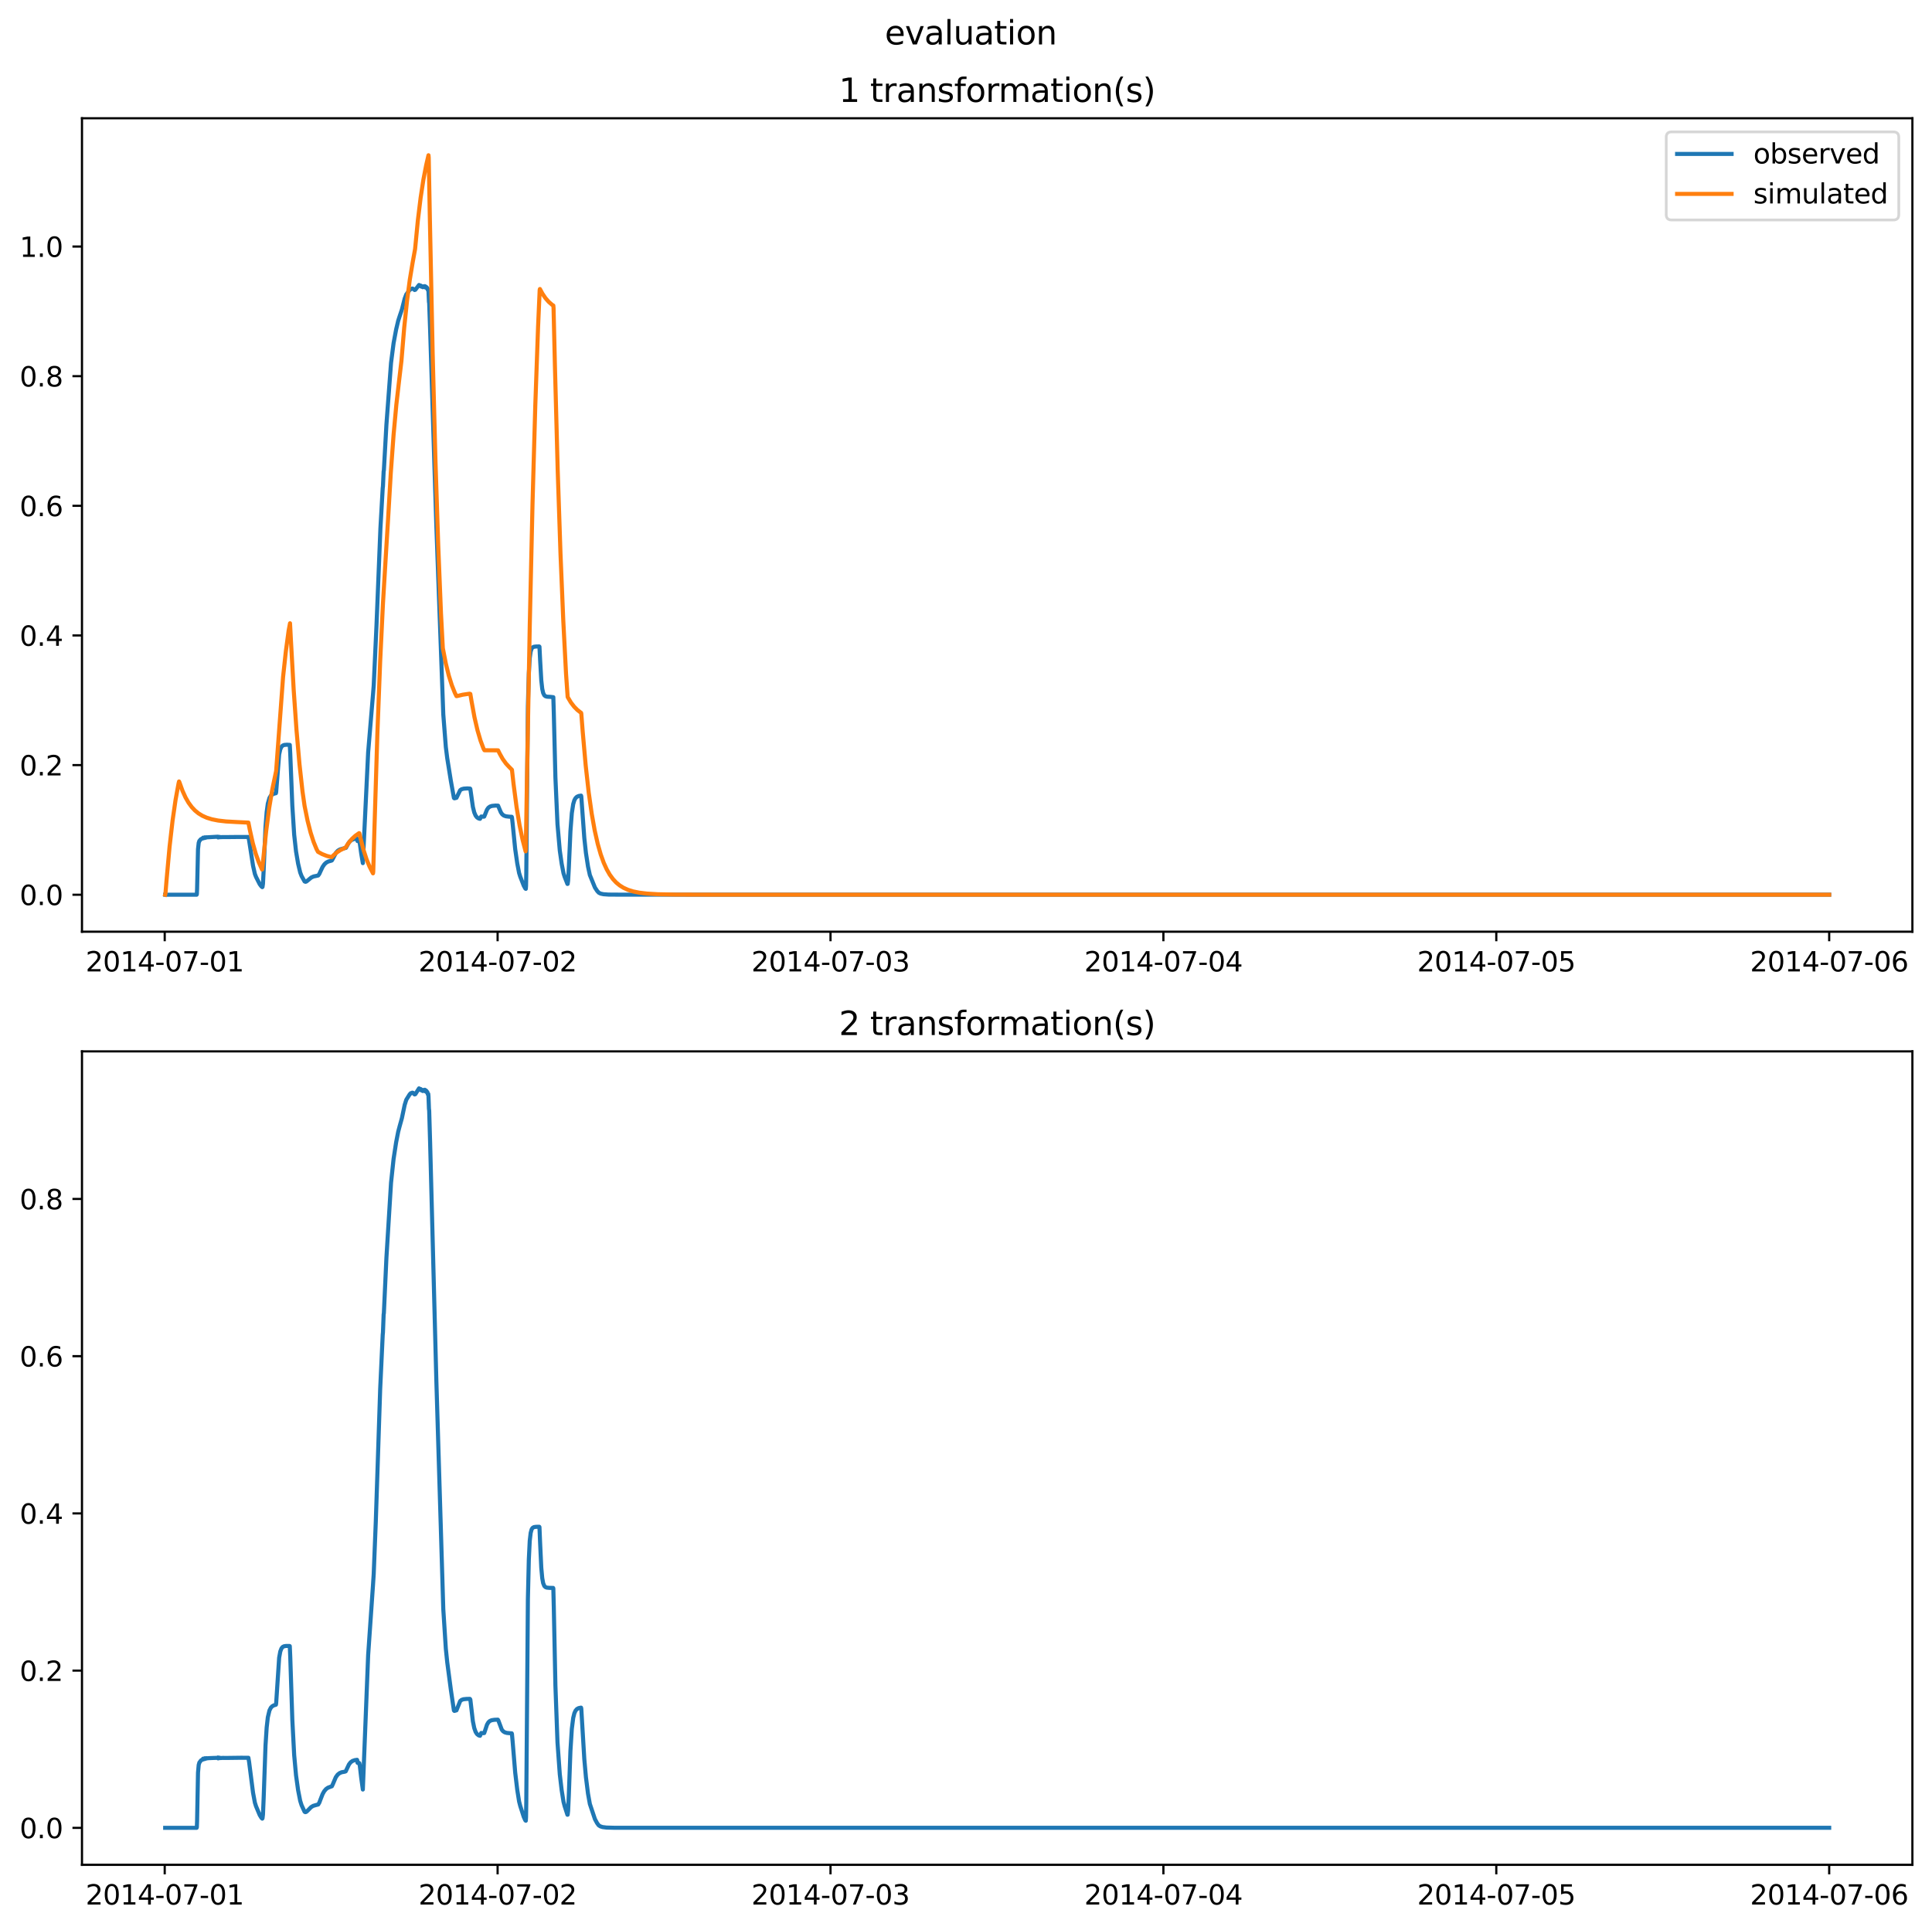 <?xml version="1.0" encoding="utf-8" standalone="no"?>
<!DOCTYPE svg PUBLIC "-//W3C//DTD SVG 1.1//EN"
  "http://www.w3.org/Graphics/SVG/1.1/DTD/svg11.dtd">
<svg xmlns:xlink="http://www.w3.org/1999/xlink" width="709.427pt" height="708.798pt" viewBox="0 0 709.427 708.798" xmlns="http://www.w3.org/2000/svg" version="1.1">
 <defs>
  <style type="text/css">*{stroke-linejoin: round; stroke-linecap: butt}</style>
 </defs>
 <g id="figure_1">
  <g id="patch_1">
   <path d="M 0 708.798 
L 709.427 708.798 
L 709.427 0 
L 0 0 
z
" style="fill: #ffffff"/>
  </g>
  <g id="axes_1">
   <g id="patch_2">
    <path d="M 30.103 342.2 
L 702.227 342.2 
L 702.227 43.44 
L 30.103 43.44 
z
" style="fill: #ffffff"/>
   </g>
   <g id="matplotlib.axis_1">
    <g id="xtick_1">
     <g id="line2d_1">
      <defs>
       <path id="mfe896f30a7" d="M 0 0 
L 0 3.5 
" style="stroke: #000000; stroke-width: 0.8"/>
      </defs>
      <g>
       <use xlink:href="#mfe896f30a7" x="60.484" y="342.2" style="stroke: #000000; stroke-width: 0.8"/>
      </g>
     </g>
     <g id="text_1">
      <!-- 2014-07-01 -->
      <g transform="translate(31.427 356.798) scale(0.1 -0.1)">
       <defs>
        <path id="DejaVuSans-32" d="M 1228 531 
L 3431 531 
L 3431 0 
L 469 0 
L 469 531 
Q 828 903 1448 1529 
Q 2069 2156 2228 2338 
Q 2531 2678 2651 2914 
Q 2772 3150 2772 3378 
Q 2772 3750 2511 3984 
Q 2250 4219 1831 4219 
Q 1534 4219 1204 4116 
Q 875 4013 500 3803 
L 500 4441 
Q 881 4594 1212 4672 
Q 1544 4750 1819 4750 
Q 2544 4750 2975 4387 
Q 3406 4025 3406 3419 
Q 3406 3131 3298 2873 
Q 3191 2616 2906 2266 
Q 2828 2175 2409 1742 
Q 1991 1309 1228 531 
z
" transform="scale(0.016)"/>
        <path id="DejaVuSans-30" d="M 2034 4250 
Q 1547 4250 1301 3770 
Q 1056 3291 1056 2328 
Q 1056 1369 1301 889 
Q 1547 409 2034 409 
Q 2525 409 2770 889 
Q 3016 1369 3016 2328 
Q 3016 3291 2770 3770 
Q 2525 4250 2034 4250 
z
M 2034 4750 
Q 2819 4750 3233 4129 
Q 3647 3509 3647 2328 
Q 3647 1150 3233 529 
Q 2819 -91 2034 -91 
Q 1250 -91 836 529 
Q 422 1150 422 2328 
Q 422 3509 836 4129 
Q 1250 4750 2034 4750 
z
" transform="scale(0.016)"/>
        <path id="DejaVuSans-31" d="M 794 531 
L 1825 531 
L 1825 4091 
L 703 3866 
L 703 4441 
L 1819 4666 
L 2450 4666 
L 2450 531 
L 3481 531 
L 3481 0 
L 794 0 
L 794 531 
z
" transform="scale(0.016)"/>
        <path id="DejaVuSans-34" d="M 2419 4116 
L 825 1625 
L 2419 1625 
L 2419 4116 
z
M 2253 4666 
L 3047 4666 
L 3047 1625 
L 3713 1625 
L 3713 1100 
L 3047 1100 
L 3047 0 
L 2419 0 
L 2419 1100 
L 313 1100 
L 313 1709 
L 2253 4666 
z
" transform="scale(0.016)"/>
        <path id="DejaVuSans-2d" d="M 313 2009 
L 1997 2009 
L 1997 1497 
L 313 1497 
L 313 2009 
z
" transform="scale(0.016)"/>
        <path id="DejaVuSans-37" d="M 525 4666 
L 3525 4666 
L 3525 4397 
L 1831 0 
L 1172 0 
L 2766 4134 
L 525 4134 
L 525 4666 
z
" transform="scale(0.016)"/>
       </defs>
       <use xlink:href="#DejaVuSans-32"/>
       <use xlink:href="#DejaVuSans-30" x="63.623"/>
       <use xlink:href="#DejaVuSans-31" x="127.246"/>
       <use xlink:href="#DejaVuSans-34" x="190.869"/>
       <use xlink:href="#DejaVuSans-2d" x="254.492"/>
       <use xlink:href="#DejaVuSans-30" x="290.576"/>
       <use xlink:href="#DejaVuSans-37" x="354.199"/>
       <use xlink:href="#DejaVuSans-2d" x="417.822"/>
       <use xlink:href="#DejaVuSans-30" x="453.906"/>
       <use xlink:href="#DejaVuSans-31" x="517.529"/>
      </g>
     </g>
    </g>
    <g id="xtick_2">
     <g id="line2d_2">
      <g>
       <use xlink:href="#mfe896f30a7" x="182.723" y="342.2" style="stroke: #000000; stroke-width: 0.8"/>
      </g>
     </g>
     <g id="text_2">
      <!-- 2014-07-02 -->
      <g transform="translate(153.665 356.798) scale(0.1 -0.1)">
       <use xlink:href="#DejaVuSans-32"/>
       <use xlink:href="#DejaVuSans-30" x="63.623"/>
       <use xlink:href="#DejaVuSans-31" x="127.246"/>
       <use xlink:href="#DejaVuSans-34" x="190.869"/>
       <use xlink:href="#DejaVuSans-2d" x="254.492"/>
       <use xlink:href="#DejaVuSans-30" x="290.576"/>
       <use xlink:href="#DejaVuSans-37" x="354.199"/>
       <use xlink:href="#DejaVuSans-2d" x="417.822"/>
       <use xlink:href="#DejaVuSans-30" x="453.906"/>
       <use xlink:href="#DejaVuSans-32" x="517.529"/>
      </g>
     </g>
    </g>
    <g id="xtick_3">
     <g id="line2d_3">
      <g>
       <use xlink:href="#mfe896f30a7" x="304.961" y="342.2" style="stroke: #000000; stroke-width: 0.8"/>
      </g>
     </g>
     <g id="text_3">
      <!-- 2014-07-03 -->
      <g transform="translate(275.903 356.798) scale(0.1 -0.1)">
       <defs>
        <path id="DejaVuSans-33" d="M 2597 2516 
Q 3050 2419 3304 2112 
Q 3559 1806 3559 1356 
Q 3559 666 3084 287 
Q 2609 -91 1734 -91 
Q 1441 -91 1130 -33 
Q 819 25 488 141 
L 488 750 
Q 750 597 1062 519 
Q 1375 441 1716 441 
Q 2309 441 2620 675 
Q 2931 909 2931 1356 
Q 2931 1769 2642 2001 
Q 2353 2234 1838 2234 
L 1294 2234 
L 1294 2753 
L 1863 2753 
Q 2328 2753 2575 2939 
Q 2822 3125 2822 3475 
Q 2822 3834 2567 4026 
Q 2313 4219 1838 4219 
Q 1578 4219 1281 4162 
Q 984 4106 628 3988 
L 628 4550 
Q 988 4650 1302 4700 
Q 1616 4750 1894 4750 
Q 2613 4750 3031 4423 
Q 3450 4097 3450 3541 
Q 3450 3153 3228 2886 
Q 3006 2619 2597 2516 
z
" transform="scale(0.016)"/>
       </defs>
       <use xlink:href="#DejaVuSans-32"/>
       <use xlink:href="#DejaVuSans-30" x="63.623"/>
       <use xlink:href="#DejaVuSans-31" x="127.246"/>
       <use xlink:href="#DejaVuSans-34" x="190.869"/>
       <use xlink:href="#DejaVuSans-2d" x="254.492"/>
       <use xlink:href="#DejaVuSans-30" x="290.576"/>
       <use xlink:href="#DejaVuSans-37" x="354.199"/>
       <use xlink:href="#DejaVuSans-2d" x="417.822"/>
       <use xlink:href="#DejaVuSans-30" x="453.906"/>
       <use xlink:href="#DejaVuSans-33" x="517.529"/>
      </g>
     </g>
    </g>
    <g id="xtick_4">
     <g id="line2d_4">
      <g>
       <use xlink:href="#mfe896f30a7" x="427.199" y="342.2" style="stroke: #000000; stroke-width: 0.8"/>
      </g>
     </g>
     <g id="text_4">
      <!-- 2014-07-04 -->
      <g transform="translate(398.141 356.798) scale(0.1 -0.1)">
       <use xlink:href="#DejaVuSans-32"/>
       <use xlink:href="#DejaVuSans-30" x="63.623"/>
       <use xlink:href="#DejaVuSans-31" x="127.246"/>
       <use xlink:href="#DejaVuSans-34" x="190.869"/>
       <use xlink:href="#DejaVuSans-2d" x="254.492"/>
       <use xlink:href="#DejaVuSans-30" x="290.576"/>
       <use xlink:href="#DejaVuSans-37" x="354.199"/>
       <use xlink:href="#DejaVuSans-2d" x="417.822"/>
       <use xlink:href="#DejaVuSans-30" x="453.906"/>
       <use xlink:href="#DejaVuSans-34" x="517.529"/>
      </g>
     </g>
    </g>
    <g id="xtick_5">
     <g id="line2d_5">
      <g>
       <use xlink:href="#mfe896f30a7" x="549.437" y="342.2" style="stroke: #000000; stroke-width: 0.8"/>
      </g>
     </g>
     <g id="text_5">
      <!-- 2014-07-05 -->
      <g transform="translate(520.38 356.798) scale(0.1 -0.1)">
       <defs>
        <path id="DejaVuSans-35" d="M 691 4666 
L 3169 4666 
L 3169 4134 
L 1269 4134 
L 1269 2991 
Q 1406 3038 1543 3061 
Q 1681 3084 1819 3084 
Q 2600 3084 3056 2656 
Q 3513 2228 3513 1497 
Q 3513 744 3044 326 
Q 2575 -91 1722 -91 
Q 1428 -91 1123 -41 
Q 819 9 494 109 
L 494 744 
Q 775 591 1075 516 
Q 1375 441 1709 441 
Q 2250 441 2565 725 
Q 2881 1009 2881 1497 
Q 2881 1984 2565 2268 
Q 2250 2553 1709 2553 
Q 1456 2553 1204 2497 
Q 953 2441 691 2322 
L 691 4666 
z
" transform="scale(0.016)"/>
       </defs>
       <use xlink:href="#DejaVuSans-32"/>
       <use xlink:href="#DejaVuSans-30" x="63.623"/>
       <use xlink:href="#DejaVuSans-31" x="127.246"/>
       <use xlink:href="#DejaVuSans-34" x="190.869"/>
       <use xlink:href="#DejaVuSans-2d" x="254.492"/>
       <use xlink:href="#DejaVuSans-30" x="290.576"/>
       <use xlink:href="#DejaVuSans-37" x="354.199"/>
       <use xlink:href="#DejaVuSans-2d" x="417.822"/>
       <use xlink:href="#DejaVuSans-30" x="453.906"/>
       <use xlink:href="#DejaVuSans-35" x="517.529"/>
      </g>
     </g>
    </g>
    <g id="xtick_6">
     <g id="line2d_6">
      <g>
       <use xlink:href="#mfe896f30a7" x="671.676" y="342.2" style="stroke: #000000; stroke-width: 0.8"/>
      </g>
     </g>
     <g id="text_6">
      <!-- 2014-07-06 -->
      <g transform="translate(642.618 356.798) scale(0.1 -0.1)">
       <defs>
        <path id="DejaVuSans-36" d="M 2113 2584 
Q 1688 2584 1439 2293 
Q 1191 2003 1191 1497 
Q 1191 994 1439 701 
Q 1688 409 2113 409 
Q 2538 409 2786 701 
Q 3034 994 3034 1497 
Q 3034 2003 2786 2293 
Q 2538 2584 2113 2584 
z
M 3366 4563 
L 3366 3988 
Q 3128 4100 2886 4159 
Q 2644 4219 2406 4219 
Q 1781 4219 1451 3797 
Q 1122 3375 1075 2522 
Q 1259 2794 1537 2939 
Q 1816 3084 2150 3084 
Q 2853 3084 3261 2657 
Q 3669 2231 3669 1497 
Q 3669 778 3244 343 
Q 2819 -91 2113 -91 
Q 1303 -91 875 529 
Q 447 1150 447 2328 
Q 447 3434 972 4092 
Q 1497 4750 2381 4750 
Q 2619 4750 2861 4703 
Q 3103 4656 3366 4563 
z
" transform="scale(0.016)"/>
       </defs>
       <use xlink:href="#DejaVuSans-32"/>
       <use xlink:href="#DejaVuSans-30" x="63.623"/>
       <use xlink:href="#DejaVuSans-31" x="127.246"/>
       <use xlink:href="#DejaVuSans-34" x="190.869"/>
       <use xlink:href="#DejaVuSans-2d" x="254.492"/>
       <use xlink:href="#DejaVuSans-30" x="290.576"/>
       <use xlink:href="#DejaVuSans-37" x="354.199"/>
       <use xlink:href="#DejaVuSans-2d" x="417.822"/>
       <use xlink:href="#DejaVuSans-30" x="453.906"/>
       <use xlink:href="#DejaVuSans-36" x="517.529"/>
      </g>
     </g>
    </g>
   </g>
   <g id="matplotlib.axis_2">
    <g id="ytick_1">
     <g id="line2d_7">
      <defs>
       <path id="m64f6802b85" d="M 0 0 
L -3.5 0 
" style="stroke: #000000; stroke-width: 0.8"/>
      </defs>
      <g>
       <use xlink:href="#m64f6802b85" x="30.103" y="328.62" style="stroke: #000000; stroke-width: 0.8"/>
      </g>
     </g>
     <g id="text_7">
      <!-- 0.0 -->
      <g transform="translate(7.2 332.419) scale(0.1 -0.1)">
       <defs>
        <path id="DejaVuSans-2e" d="M 684 794 
L 1344 794 
L 1344 0 
L 684 0 
L 684 794 
z
" transform="scale(0.016)"/>
       </defs>
       <use xlink:href="#DejaVuSans-30"/>
       <use xlink:href="#DejaVuSans-2e" x="63.623"/>
       <use xlink:href="#DejaVuSans-30" x="95.41"/>
      </g>
     </g>
    </g>
    <g id="ytick_2">
     <g id="line2d_8">
      <g>
       <use xlink:href="#m64f6802b85" x="30.103" y="281.006" style="stroke: #000000; stroke-width: 0.8"/>
      </g>
     </g>
     <g id="text_8">
      <!-- 0.2 -->
      <g transform="translate(7.2 284.805) scale(0.1 -0.1)">
       <use xlink:href="#DejaVuSans-30"/>
       <use xlink:href="#DejaVuSans-2e" x="63.623"/>
       <use xlink:href="#DejaVuSans-32" x="95.41"/>
      </g>
     </g>
    </g>
    <g id="ytick_3">
     <g id="line2d_9">
      <g>
       <use xlink:href="#m64f6802b85" x="30.103" y="233.391" style="stroke: #000000; stroke-width: 0.8"/>
      </g>
     </g>
     <g id="text_9">
      <!-- 0.4 -->
      <g transform="translate(7.2 237.191) scale(0.1 -0.1)">
       <use xlink:href="#DejaVuSans-30"/>
       <use xlink:href="#DejaVuSans-2e" x="63.623"/>
       <use xlink:href="#DejaVuSans-34" x="95.41"/>
      </g>
     </g>
    </g>
    <g id="ytick_4">
     <g id="line2d_10">
      <g>
       <use xlink:href="#m64f6802b85" x="30.103" y="185.777" style="stroke: #000000; stroke-width: 0.8"/>
      </g>
     </g>
     <g id="text_10">
      <!-- 0.6 -->
      <g transform="translate(7.2 189.576) scale(0.1 -0.1)">
       <use xlink:href="#DejaVuSans-30"/>
       <use xlink:href="#DejaVuSans-2e" x="63.623"/>
       <use xlink:href="#DejaVuSans-36" x="95.41"/>
      </g>
     </g>
    </g>
    <g id="ytick_5">
     <g id="line2d_11">
      <g>
       <use xlink:href="#m64f6802b85" x="30.103" y="138.163" style="stroke: #000000; stroke-width: 0.8"/>
      </g>
     </g>
     <g id="text_11">
      <!-- 0.8 -->
      <g transform="translate(7.2 141.962) scale(0.1 -0.1)">
       <defs>
        <path id="DejaVuSans-38" d="M 2034 2216 
Q 1584 2216 1326 1975 
Q 1069 1734 1069 1313 
Q 1069 891 1326 650 
Q 1584 409 2034 409 
Q 2484 409 2743 651 
Q 3003 894 3003 1313 
Q 3003 1734 2745 1975 
Q 2488 2216 2034 2216 
z
M 1403 2484 
Q 997 2584 770 2862 
Q 544 3141 544 3541 
Q 544 4100 942 4425 
Q 1341 4750 2034 4750 
Q 2731 4750 3128 4425 
Q 3525 4100 3525 3541 
Q 3525 3141 3298 2862 
Q 3072 2584 2669 2484 
Q 3125 2378 3379 2068 
Q 3634 1759 3634 1313 
Q 3634 634 3220 271 
Q 2806 -91 2034 -91 
Q 1263 -91 848 271 
Q 434 634 434 1313 
Q 434 1759 690 2068 
Q 947 2378 1403 2484 
z
M 1172 3481 
Q 1172 3119 1398 2916 
Q 1625 2713 2034 2713 
Q 2441 2713 2670 2916 
Q 2900 3119 2900 3481 
Q 2900 3844 2670 4047 
Q 2441 4250 2034 4250 
Q 1625 4250 1398 4047 
Q 1172 3844 1172 3481 
z
" transform="scale(0.016)"/>
       </defs>
       <use xlink:href="#DejaVuSans-30"/>
       <use xlink:href="#DejaVuSans-2e" x="63.623"/>
       <use xlink:href="#DejaVuSans-38" x="95.41"/>
      </g>
     </g>
    </g>
    <g id="ytick_6">
     <g id="line2d_12">
      <g>
       <use xlink:href="#m64f6802b85" x="30.103" y="90.549" style="stroke: #000000; stroke-width: 0.8"/>
      </g>
     </g>
     <g id="text_12">
      <!-- 1.0 -->
      <g transform="translate(7.2 94.348) scale(0.1 -0.1)">
       <use xlink:href="#DejaVuSans-31"/>
       <use xlink:href="#DejaVuSans-2e" x="63.623"/>
       <use xlink:href="#DejaVuSans-30" x="95.41"/>
      </g>
     </g>
    </g>
   </g>
   <g id="line2d_13">
    <path d="M 60.654 328.62 
L 72.199 328.62 
L 72.284 328.446 
L 72.369 326.529 
L 72.708 311.91 
L 72.963 309.57 
L 73.218 308.822 
L 73.302 308.779 
L 73.642 308.321 
L 73.812 308.2 
L 74.491 307.846 
L 74.576 307.668 
L 74.661 307.9 
L 74.83 307.728 
L 75 307.679 
L 75.085 307.778 
L 75.17 307.545 
L 75.255 307.762 
L 75.34 307.558 
L 75.51 307.621 
L 75.594 307.542 
L 75.679 307.643 
L 75.764 307.515 
L 75.934 307.541 
L 80.009 307.308 
L 80.093 307.584 
L 80.178 307.343 
L 80.263 307.504 
L 80.348 307.451 
L 80.433 307.403 
L 80.518 307.514 
L 80.603 307.376 
L 80.688 307.498 
L 80.857 307.446 
L 81.112 307.481 
L 81.282 307.462 
L 81.876 307.446 
L 83.574 307.446 
L 87.479 307.406 
L 91.214 307.402 
L 91.468 308.658 
L 92.912 317.966 
L 93.591 320.982 
L 94.015 322.081 
L 95.373 324.753 
L 95.967 325.549 
L 96.307 325.833 
L 96.392 325.744 
L 96.562 324.583 
L 96.816 319.623 
L 97.495 303.679 
L 97.92 298.245 
L 98.344 295.147 
L 98.939 293.081 
L 99.448 292.239 
L 99.957 291.802 
L 100.636 291.5 
L 101.315 291.335 
L 101.4 290.941 
L 102.504 277.097 
L 102.928 275.193 
L 103.353 274.285 
L 103.777 273.851 
L 104.371 273.612 
L 105.39 273.528 
L 106.409 273.59 
L 106.578 276.782 
L 107.342 295.913 
L 108.022 306.587 
L 108.701 312.71 
L 109.465 317.209 
L 110.229 320.436 
L 110.738 321.762 
L 111.841 323.74 
L 112.181 323.871 
L 112.521 323.757 
L 113.03 323.35 
L 114.303 322.3 
L 115.152 321.913 
L 116.171 321.705 
L 116.85 321.547 
L 117.274 320.944 
L 117.699 319.998 
L 118.463 318.389 
L 119.142 317.417 
L 119.821 316.801 
L 120.585 316.401 
L 121.604 316.134 
L 121.858 316.03 
L 122.198 315.447 
L 123.386 313.18 
L 124.065 312.446 
L 124.829 311.986 
L 125.678 311.735 
L 127.036 311.386 
L 127.885 309.8 
L 128.479 309.01 
L 129.159 308.492 
L 129.923 308.198 
L 131.026 308.023 
L 131.111 308.019 
L 131.196 308.233 
L 131.281 308.917 
L 131.366 308.885 
L 131.705 309.015 
L 131.875 308.959 
L 131.96 309.044 
L 132.13 309.845 
L 132.639 313.473 
L 133.233 317.012 
L 135.186 276.289 
L 136.968 255.019 
L 137.223 251.802 
L 138.242 229.846 
L 138.581 221.465 
L 139.685 194.149 
L 140.534 179.277 
L 140.618 178.601 
L 140.873 173.147 
L 140.958 172.739 
L 141.892 155.975 
L 143.589 133.251 
L 144.523 126.04 
L 145.457 121.026 
L 146.221 117.796 
L 146.73 116.205 
L 147.579 113.687 
L 148.598 109.68 
L 149.192 108.119 
L 150.465 106.439 
L 150.72 106.292 
L 150.89 106.19 
L 151.399 105.971 
L 151.569 106.075 
L 151.739 106.094 
L 152.248 106.515 
L 152.333 106.29 
L 152.503 106.437 
L 153.861 104.673 
L 153.946 104.903 
L 154.031 104.821 
L 154.2 104.822 
L 154.37 104.954 
L 154.455 104.873 
L 154.625 105.253 
L 154.71 105.029 
L 154.964 105.317 
L 155.134 105.214 
L 155.219 105.482 
L 155.389 105.159 
L 155.474 105.438 
L 155.559 105.382 
L 155.644 105.21 
L 155.728 105.264 
L 155.898 105.394 
L 155.983 105.094 
L 156.153 105.57 
L 156.323 105.258 
L 156.492 105.59 
L 156.577 105.442 
L 156.662 105.566 
L 156.747 105.911 
L 156.832 105.828 
L 156.917 105.791 
L 157.087 106.448 
L 157.171 106.264 
L 157.256 106.344 
L 157.341 107.109 
L 157.511 110.868 
L 157.596 111.4 
L 157.935 120.992 
L 160.227 193.172 
L 162.774 262.366 
L 163.708 274.369 
L 164.217 278.433 
L 165.575 286.927 
L 166.679 293.068 
L 166.849 293.21 
L 167.613 293.033 
L 168.971 290.229 
L 169.48 289.88 
L 170.244 289.664 
L 171.602 289.569 
L 172.621 289.64 
L 172.706 289.751 
L 173.64 296.345 
L 174.149 298.403 
L 174.658 299.585 
L 175.168 300.226 
L 175.762 300.616 
L 176.271 300.739 
L 176.696 299.89 
L 177.629 299.956 
L 177.799 299.913 
L 178.054 299.317 
L 178.818 297.391 
L 179.327 296.671 
L 179.921 296.236 
L 180.685 295.995 
L 181.959 295.875 
L 182.892 295.908 
L 183.232 296.738 
L 183.911 298.351 
L 184.42 299.08 
L 185.015 299.543 
L 185.779 299.814 
L 186.967 299.956 
L 187.901 299.993 
L 187.986 300.18 
L 188.24 302.509 
L 189.174 311.831 
L 189.938 317.136 
L 190.617 320.653 
L 191.042 322.011 
L 192.315 325.279 
L 192.909 326.363 
L 193.079 326.464 
L 193.164 325.312 
L 193.249 320.833 
L 193.843 259.28 
L 194.183 247.374 
L 194.522 241.686 
L 194.862 239.299 
L 195.201 238.26 
L 195.541 237.8 
L 196.05 237.547 
L 196.899 237.452 
L 198.002 237.439 
L 198.087 237.537 
L 198.342 242.613 
L 198.766 249.924 
L 199.106 252.979 
L 199.446 254.511 
L 199.87 255.374 
L 200.294 255.717 
L 200.889 255.886 
L 202.162 255.951 
L 203.181 256.073 
L 203.35 261.638 
L 203.945 285.519 
L 204.709 302.721 
L 205.557 312.417 
L 206.237 317.189 
L 206.916 320.711 
L 207.34 322.053 
L 208.359 324.654 
L 208.444 324.647 
L 208.613 323.447 
L 208.868 318.776 
L 209.462 305.298 
L 209.972 298.659 
L 210.481 295.327 
L 210.905 293.913 
L 211.33 293.142 
L 211.839 292.65 
L 212.518 292.35 
L 213.367 292.219 
L 213.452 292.568 
L 213.792 297.302 
L 214.556 307.774 
L 215.15 313.258 
L 215.914 318.26 
L 216.593 321.385 
L 218.46 325.981 
L 219.309 327.269 
L 219.903 327.895 
L 220.583 328.22 
L 221.601 328.435 
L 223.469 328.568 
L 227.628 328.596 
L 671.676 328.596 
L 671.676 328.596 
" clip-path="url(#pd911ad25e2)" style="fill: none; stroke: #1f77b4; stroke-width: 1.5; stroke-linecap: square"/>
   </g>
   <g id="line2d_14">
    <path d="M 60.654 328.62 
L 60.739 328.368 
L 61.164 323.169 
L 62.267 310.999 
L 63.371 301.359 
L 64.474 293.728 
L 65.578 287.693 
L 65.747 287.019 
L 65.917 287.393 
L 67.021 290.46 
L 68.124 292.888 
L 69.228 294.809 
L 70.416 296.432 
L 71.605 297.694 
L 72.878 298.735 
L 74.321 299.621 
L 75.934 300.339 
L 77.802 300.914 
L 80.093 301.37 
L 82.98 301.704 
L 87.054 301.933 
L 91.214 302.129 
L 91.723 304.721 
L 92.827 309.682 
L 93.93 313.611 
L 95.034 316.724 
L 96.137 319.185 
L 96.222 319.372 
L 96.307 319.287 
L 96.647 315.772 
L 97.75 305.14 
L 98.854 296.72 
L 99.957 290.057 
L 101.061 284.785 
L 101.4 283.157 
L 103.947 248.612 
L 104.966 239.198 
L 105.984 231.637 
L 106.494 228.917 
L 106.833 235.341 
L 107.852 253.499 
L 108.87 268.095 
L 109.974 280.706 
L 111.077 290.676 
L 111.841 296.003 
L 112.945 301.463 
L 114.049 305.784 
L 115.152 309.207 
L 116.256 311.917 
L 116.765 312.862 
L 118.293 313.698 
L 119.991 314.36 
L 121.773 314.818 
L 122.368 314.219 
L 123.641 313.114 
L 124.999 312.22 
L 126.527 311.478 
L 126.951 311.202 
L 128.055 309.529 
L 129.243 308.114 
L 130.517 306.945 
L 131.875 305.994 
L 131.96 306.044 
L 132.384 307.872 
L 133.488 312.178 
L 134.591 315.588 
L 135.695 318.29 
L 136.798 320.436 
L 136.968 320.764 
L 137.053 320.148 
L 137.478 304.905 
L 138.581 269.159 
L 139.6 242.857 
L 140.618 221.725 
L 141.637 204.768 
L 142.486 190.927 
L 143.505 173.576 
L 144.523 159.69 
L 145.542 148.586 
L 146.561 139.711 
L 147.409 132.519 
L 148.428 120.32 
L 149.447 110.583 
L 150.465 102.818 
L 151.484 96.628 
L 152.418 91.479 
L 153.436 80.978 
L 154.455 72.616 
L 155.474 65.961 
L 156.492 60.667 
L 157.341 57.02 
L 157.426 57.904 
L 157.851 80.579 
L 158.869 129.632 
L 159.888 168.789 
L 160.907 200.116 
L 161.925 225.222 
L 162.604 238.054 
L 163.708 243.712 
L 164.811 248.174 
L 165.915 251.694 
L 167.018 254.473 
L 167.613 255.679 
L 167.867 255.65 
L 169.905 255.158 
L 172.451 254.781 
L 172.706 254.873 
L 173.13 257.452 
L 174.234 263.474 
L 175.337 268.23 
L 176.441 271.987 
L 177.545 274.957 
L 177.884 275.556 
L 182.892 275.585 
L 183.487 276.8 
L 184.59 278.761 
L 185.779 280.416 
L 186.967 281.701 
L 187.986 282.728 
L 188.58 287.98 
L 189.683 296.43 
L 190.787 303.118 
L 191.891 308.412 
L 192.994 312.678 
L 193.079 311.691 
L 193.503 286.024 
L 194.522 229.96 
L 195.541 184.948 
L 196.559 148.899 
L 197.578 120.087 
L 198.172 106.477 
L 198.257 106.149 
L 199.191 107.871 
L 200.294 109.497 
L 201.483 110.855 
L 202.756 111.963 
L 203.181 112.214 
L 203.265 113.148 
L 203.775 134.724 
L 204.793 172.86 
L 205.812 203.376 
L 206.831 227.837 
L 207.849 247.471 
L 208.444 256.005 
L 209.632 258.004 
L 210.82 259.552 
L 212.009 260.753 
L 213.282 261.748 
L 213.367 261.784 
L 213.452 262.092 
L 213.961 268.646 
L 215.065 281.141 
L 216.168 291.021 
L 217.272 298.836 
L 218.375 305.022 
L 219.479 309.921 
L 220.583 313.8 
L 221.686 316.874 
L 222.79 319.309 
L 223.893 321.239 
L 225.082 322.872 
L 226.27 324.144 
L 227.543 325.195 
L 228.986 326.092 
L 230.599 326.819 
L 232.467 327.404 
L 234.674 327.856 
L 237.56 328.203 
L 241.55 328.44 
L 248.086 328.574 
L 264.385 328.619 
L 629.317 328.62 
L 671.676 328.62 
L 671.676 328.62 
" clip-path="url(#pd911ad25e2)" style="fill: none; stroke: #ff7f0e; stroke-width: 1.5; stroke-linecap: square"/>
   </g>
   <g id="patch_3">
    <path d="M 30.103 342.2 
L 30.103 43.44 
" style="fill: none; stroke: #000000; stroke-width: 0.8; stroke-linejoin: miter; stroke-linecap: square"/>
   </g>
   <g id="patch_4">
    <path d="M 702.227 342.2 
L 702.227 43.44 
" style="fill: none; stroke: #000000; stroke-width: 0.8; stroke-linejoin: miter; stroke-linecap: square"/>
   </g>
   <g id="patch_5">
    <path d="M 30.103 342.2 
L 702.227 342.2 
" style="fill: none; stroke: #000000; stroke-width: 0.8; stroke-linejoin: miter; stroke-linecap: square"/>
   </g>
   <g id="patch_6">
    <path d="M 30.103 43.44 
L 702.227 43.44 
" style="fill: none; stroke: #000000; stroke-width: 0.8; stroke-linejoin: miter; stroke-linecap: square"/>
   </g>
   <g id="text_13">
    <!-- 1 transformation(s) -->
    <g transform="translate(308.05 37.44) scale(0.12 -0.12)">
     <defs>
      <path id="DejaVuSans-20" transform="scale(0.016)"/>
      <path id="DejaVuSans-74" d="M 1172 4494 
L 1172 3500 
L 2356 3500 
L 2356 3053 
L 1172 3053 
L 1172 1153 
Q 1172 725 1289 603 
Q 1406 481 1766 481 
L 2356 481 
L 2356 0 
L 1766 0 
Q 1100 0 847 248 
Q 594 497 594 1153 
L 594 3053 
L 172 3053 
L 172 3500 
L 594 3500 
L 594 4494 
L 1172 4494 
z
" transform="scale(0.016)"/>
      <path id="DejaVuSans-72" d="M 2631 2963 
Q 2534 3019 2420 3045 
Q 2306 3072 2169 3072 
Q 1681 3072 1420 2755 
Q 1159 2438 1159 1844 
L 1159 0 
L 581 0 
L 581 3500 
L 1159 3500 
L 1159 2956 
Q 1341 3275 1631 3429 
Q 1922 3584 2338 3584 
Q 2397 3584 2469 3576 
Q 2541 3569 2628 3553 
L 2631 2963 
z
" transform="scale(0.016)"/>
      <path id="DejaVuSans-61" d="M 2194 1759 
Q 1497 1759 1228 1600 
Q 959 1441 959 1056 
Q 959 750 1161 570 
Q 1363 391 1709 391 
Q 2188 391 2477 730 
Q 2766 1069 2766 1631 
L 2766 1759 
L 2194 1759 
z
M 3341 1997 
L 3341 0 
L 2766 0 
L 2766 531 
Q 2569 213 2275 61 
Q 1981 -91 1556 -91 
Q 1019 -91 701 211 
Q 384 513 384 1019 
Q 384 1609 779 1909 
Q 1175 2209 1959 2209 
L 2766 2209 
L 2766 2266 
Q 2766 2663 2505 2880 
Q 2244 3097 1772 3097 
Q 1472 3097 1187 3025 
Q 903 2953 641 2809 
L 641 3341 
Q 956 3463 1253 3523 
Q 1550 3584 1831 3584 
Q 2591 3584 2966 3190 
Q 3341 2797 3341 1997 
z
" transform="scale(0.016)"/>
      <path id="DejaVuSans-6e" d="M 3513 2113 
L 3513 0 
L 2938 0 
L 2938 2094 
Q 2938 2591 2744 2837 
Q 2550 3084 2163 3084 
Q 1697 3084 1428 2787 
Q 1159 2491 1159 1978 
L 1159 0 
L 581 0 
L 581 3500 
L 1159 3500 
L 1159 2956 
Q 1366 3272 1645 3428 
Q 1925 3584 2291 3584 
Q 2894 3584 3203 3211 
Q 3513 2838 3513 2113 
z
" transform="scale(0.016)"/>
      <path id="DejaVuSans-73" d="M 2834 3397 
L 2834 2853 
Q 2591 2978 2328 3040 
Q 2066 3103 1784 3103 
Q 1356 3103 1142 2972 
Q 928 2841 928 2578 
Q 928 2378 1081 2264 
Q 1234 2150 1697 2047 
L 1894 2003 
Q 2506 1872 2764 1633 
Q 3022 1394 3022 966 
Q 3022 478 2636 193 
Q 2250 -91 1575 -91 
Q 1294 -91 989 -36 
Q 684 19 347 128 
L 347 722 
Q 666 556 975 473 
Q 1284 391 1588 391 
Q 1994 391 2212 530 
Q 2431 669 2431 922 
Q 2431 1156 2273 1281 
Q 2116 1406 1581 1522 
L 1381 1569 
Q 847 1681 609 1914 
Q 372 2147 372 2553 
Q 372 3047 722 3315 
Q 1072 3584 1716 3584 
Q 2034 3584 2315 3537 
Q 2597 3491 2834 3397 
z
" transform="scale(0.016)"/>
      <path id="DejaVuSans-66" d="M 2375 4863 
L 2375 4384 
L 1825 4384 
Q 1516 4384 1395 4259 
Q 1275 4134 1275 3809 
L 1275 3500 
L 2222 3500 
L 2222 3053 
L 1275 3053 
L 1275 0 
L 697 0 
L 697 3053 
L 147 3053 
L 147 3500 
L 697 3500 
L 697 3744 
Q 697 4328 969 4595 
Q 1241 4863 1831 4863 
L 2375 4863 
z
" transform="scale(0.016)"/>
      <path id="DejaVuSans-6f" d="M 1959 3097 
Q 1497 3097 1228 2736 
Q 959 2375 959 1747 
Q 959 1119 1226 758 
Q 1494 397 1959 397 
Q 2419 397 2687 759 
Q 2956 1122 2956 1747 
Q 2956 2369 2687 2733 
Q 2419 3097 1959 3097 
z
M 1959 3584 
Q 2709 3584 3137 3096 
Q 3566 2609 3566 1747 
Q 3566 888 3137 398 
Q 2709 -91 1959 -91 
Q 1206 -91 779 398 
Q 353 888 353 1747 
Q 353 2609 779 3096 
Q 1206 3584 1959 3584 
z
" transform="scale(0.016)"/>
      <path id="DejaVuSans-6d" d="M 3328 2828 
Q 3544 3216 3844 3400 
Q 4144 3584 4550 3584 
Q 5097 3584 5394 3201 
Q 5691 2819 5691 2113 
L 5691 0 
L 5113 0 
L 5113 2094 
Q 5113 2597 4934 2840 
Q 4756 3084 4391 3084 
Q 3944 3084 3684 2787 
Q 3425 2491 3425 1978 
L 3425 0 
L 2847 0 
L 2847 2094 
Q 2847 2600 2669 2842 
Q 2491 3084 2119 3084 
Q 1678 3084 1418 2786 
Q 1159 2488 1159 1978 
L 1159 0 
L 581 0 
L 581 3500 
L 1159 3500 
L 1159 2956 
Q 1356 3278 1631 3431 
Q 1906 3584 2284 3584 
Q 2666 3584 2933 3390 
Q 3200 3197 3328 2828 
z
" transform="scale(0.016)"/>
      <path id="DejaVuSans-69" d="M 603 3500 
L 1178 3500 
L 1178 0 
L 603 0 
L 603 3500 
z
M 603 4863 
L 1178 4863 
L 1178 4134 
L 603 4134 
L 603 4863 
z
" transform="scale(0.016)"/>
      <path id="DejaVuSans-28" d="M 1984 4856 
Q 1566 4138 1362 3434 
Q 1159 2731 1159 2009 
Q 1159 1288 1364 580 
Q 1569 -128 1984 -844 
L 1484 -844 
Q 1016 -109 783 600 
Q 550 1309 550 2009 
Q 550 2706 781 3412 
Q 1013 4119 1484 4856 
L 1984 4856 
z
" transform="scale(0.016)"/>
      <path id="DejaVuSans-29" d="M 513 4856 
L 1013 4856 
Q 1481 4119 1714 3412 
Q 1947 2706 1947 2009 
Q 1947 1309 1714 600 
Q 1481 -109 1013 -844 
L 513 -844 
Q 928 -128 1133 580 
Q 1338 1288 1338 2009 
Q 1338 2731 1133 3434 
Q 928 4138 513 4856 
z
" transform="scale(0.016)"/>
     </defs>
     <use xlink:href="#DejaVuSans-31"/>
     <use xlink:href="#DejaVuSans-20" x="63.623"/>
     <use xlink:href="#DejaVuSans-74" x="95.41"/>
     <use xlink:href="#DejaVuSans-72" x="134.619"/>
     <use xlink:href="#DejaVuSans-61" x="175.732"/>
     <use xlink:href="#DejaVuSans-6e" x="237.012"/>
     <use xlink:href="#DejaVuSans-73" x="300.391"/>
     <use xlink:href="#DejaVuSans-66" x="352.49"/>
     <use xlink:href="#DejaVuSans-6f" x="387.695"/>
     <use xlink:href="#DejaVuSans-72" x="448.877"/>
     <use xlink:href="#DejaVuSans-6d" x="488.24"/>
     <use xlink:href="#DejaVuSans-61" x="585.652"/>
     <use xlink:href="#DejaVuSans-74" x="646.932"/>
     <use xlink:href="#DejaVuSans-69" x="686.141"/>
     <use xlink:href="#DejaVuSans-6f" x="713.924"/>
     <use xlink:href="#DejaVuSans-6e" x="775.105"/>
     <use xlink:href="#DejaVuSans-28" x="838.484"/>
     <use xlink:href="#DejaVuSans-73" x="877.498"/>
     <use xlink:href="#DejaVuSans-29" x="929.598"/>
    </g>
   </g>
   <g id="legend_1">
    <g id="patch_7">
     <path d="M 613.833 80.796 
L 695.227 80.796 
Q 697.227 80.796 697.227 78.796 
L 697.227 50.44 
Q 697.227 48.44 695.227 48.44 
L 613.833 48.44 
Q 611.833 48.44 611.833 50.44 
L 611.833 78.796 
Q 611.833 80.796 613.833 80.796 
z
" style="fill: #ffffff; opacity: 0.8; stroke: #cccccc; stroke-linejoin: miter"/>
    </g>
    <g id="line2d_15">
     <path d="M 615.833 56.538 
L 625.833 56.538 
L 635.833 56.538 
" style="fill: none; stroke: #1f77b4; stroke-width: 1.5; stroke-linecap: square"/>
    </g>
    <g id="text_14">
     <!-- observed -->
     <g transform="translate(643.833 60.038) scale(0.1 -0.1)">
      <defs>
       <path id="DejaVuSans-62" d="M 3116 1747 
Q 3116 2381 2855 2742 
Q 2594 3103 2138 3103 
Q 1681 3103 1420 2742 
Q 1159 2381 1159 1747 
Q 1159 1113 1420 752 
Q 1681 391 2138 391 
Q 2594 391 2855 752 
Q 3116 1113 3116 1747 
z
M 1159 2969 
Q 1341 3281 1617 3432 
Q 1894 3584 2278 3584 
Q 2916 3584 3314 3078 
Q 3713 2572 3713 1747 
Q 3713 922 3314 415 
Q 2916 -91 2278 -91 
Q 1894 -91 1617 61 
Q 1341 213 1159 525 
L 1159 0 
L 581 0 
L 581 4863 
L 1159 4863 
L 1159 2969 
z
" transform="scale(0.016)"/>
       <path id="DejaVuSans-65" d="M 3597 1894 
L 3597 1613 
L 953 1613 
Q 991 1019 1311 708 
Q 1631 397 2203 397 
Q 2534 397 2845 478 
Q 3156 559 3463 722 
L 3463 178 
Q 3153 47 2828 -22 
Q 2503 -91 2169 -91 
Q 1331 -91 842 396 
Q 353 884 353 1716 
Q 353 2575 817 3079 
Q 1281 3584 2069 3584 
Q 2775 3584 3186 3129 
Q 3597 2675 3597 1894 
z
M 3022 2063 
Q 3016 2534 2758 2815 
Q 2500 3097 2075 3097 
Q 1594 3097 1305 2825 
Q 1016 2553 972 2059 
L 3022 2063 
z
" transform="scale(0.016)"/>
       <path id="DejaVuSans-76" d="M 191 3500 
L 800 3500 
L 1894 563 
L 2988 3500 
L 3597 3500 
L 2284 0 
L 1503 0 
L 191 3500 
z
" transform="scale(0.016)"/>
       <path id="DejaVuSans-64" d="M 2906 2969 
L 2906 4863 
L 3481 4863 
L 3481 0 
L 2906 0 
L 2906 525 
Q 2725 213 2448 61 
Q 2172 -91 1784 -91 
Q 1150 -91 751 415 
Q 353 922 353 1747 
Q 353 2572 751 3078 
Q 1150 3584 1784 3584 
Q 2172 3584 2448 3432 
Q 2725 3281 2906 2969 
z
M 947 1747 
Q 947 1113 1208 752 
Q 1469 391 1925 391 
Q 2381 391 2643 752 
Q 2906 1113 2906 1747 
Q 2906 2381 2643 2742 
Q 2381 3103 1925 3103 
Q 1469 3103 1208 2742 
Q 947 2381 947 1747 
z
" transform="scale(0.016)"/>
      </defs>
      <use xlink:href="#DejaVuSans-6f"/>
      <use xlink:href="#DejaVuSans-62" x="61.182"/>
      <use xlink:href="#DejaVuSans-73" x="124.658"/>
      <use xlink:href="#DejaVuSans-65" x="176.758"/>
      <use xlink:href="#DejaVuSans-72" x="238.281"/>
      <use xlink:href="#DejaVuSans-76" x="279.395"/>
      <use xlink:href="#DejaVuSans-65" x="338.574"/>
      <use xlink:href="#DejaVuSans-64" x="400.098"/>
     </g>
    </g>
    <g id="line2d_16">
     <path d="M 615.833 71.217 
L 625.833 71.217 
L 635.833 71.217 
" style="fill: none; stroke: #ff7f0e; stroke-width: 1.5; stroke-linecap: square"/>
    </g>
    <g id="text_15">
     <!-- simulated -->
     <g transform="translate(643.833 74.717) scale(0.1 -0.1)">
      <defs>
       <path id="DejaVuSans-75" d="M 544 1381 
L 544 3500 
L 1119 3500 
L 1119 1403 
Q 1119 906 1312 657 
Q 1506 409 1894 409 
Q 2359 409 2629 706 
Q 2900 1003 2900 1516 
L 2900 3500 
L 3475 3500 
L 3475 0 
L 2900 0 
L 2900 538 
Q 2691 219 2414 64 
Q 2138 -91 1772 -91 
Q 1169 -91 856 284 
Q 544 659 544 1381 
z
M 1991 3584 
L 1991 3584 
z
" transform="scale(0.016)"/>
       <path id="DejaVuSans-6c" d="M 603 4863 
L 1178 4863 
L 1178 0 
L 603 0 
L 603 4863 
z
" transform="scale(0.016)"/>
      </defs>
      <use xlink:href="#DejaVuSans-73"/>
      <use xlink:href="#DejaVuSans-69" x="52.1"/>
      <use xlink:href="#DejaVuSans-6d" x="79.883"/>
      <use xlink:href="#DejaVuSans-75" x="177.295"/>
      <use xlink:href="#DejaVuSans-6c" x="240.674"/>
      <use xlink:href="#DejaVuSans-61" x="268.457"/>
      <use xlink:href="#DejaVuSans-74" x="329.736"/>
      <use xlink:href="#DejaVuSans-65" x="368.945"/>
      <use xlink:href="#DejaVuSans-64" x="430.469"/>
     </g>
    </g>
   </g>
  </g>
  <g id="axes_2">
   <g id="patch_8">
    <path d="M 30.103 684.92 
L 702.227 684.92 
L 702.227 386.16 
L 30.103 386.16 
z
" style="fill: #ffffff"/>
   </g>
   <g id="matplotlib.axis_3">
    <g id="xtick_7">
     <g id="line2d_17">
      <g>
       <use xlink:href="#mfe896f30a7" x="60.484" y="684.92" style="stroke: #000000; stroke-width: 0.8"/>
      </g>
     </g>
     <g id="text_16">
      <!-- 2014-07-01 -->
      <g transform="translate(31.427 699.518) scale(0.1 -0.1)">
       <use xlink:href="#DejaVuSans-32"/>
       <use xlink:href="#DejaVuSans-30" x="63.623"/>
       <use xlink:href="#DejaVuSans-31" x="127.246"/>
       <use xlink:href="#DejaVuSans-34" x="190.869"/>
       <use xlink:href="#DejaVuSans-2d" x="254.492"/>
       <use xlink:href="#DejaVuSans-30" x="290.576"/>
       <use xlink:href="#DejaVuSans-37" x="354.199"/>
       <use xlink:href="#DejaVuSans-2d" x="417.822"/>
       <use xlink:href="#DejaVuSans-30" x="453.906"/>
       <use xlink:href="#DejaVuSans-31" x="517.529"/>
      </g>
     </g>
    </g>
    <g id="xtick_8">
     <g id="line2d_18">
      <g>
       <use xlink:href="#mfe896f30a7" x="182.723" y="684.92" style="stroke: #000000; stroke-width: 0.8"/>
      </g>
     </g>
     <g id="text_17">
      <!-- 2014-07-02 -->
      <g transform="translate(153.665 699.518) scale(0.1 -0.1)">
       <use xlink:href="#DejaVuSans-32"/>
       <use xlink:href="#DejaVuSans-30" x="63.623"/>
       <use xlink:href="#DejaVuSans-31" x="127.246"/>
       <use xlink:href="#DejaVuSans-34" x="190.869"/>
       <use xlink:href="#DejaVuSans-2d" x="254.492"/>
       <use xlink:href="#DejaVuSans-30" x="290.576"/>
       <use xlink:href="#DejaVuSans-37" x="354.199"/>
       <use xlink:href="#DejaVuSans-2d" x="417.822"/>
       <use xlink:href="#DejaVuSans-30" x="453.906"/>
       <use xlink:href="#DejaVuSans-32" x="517.529"/>
      </g>
     </g>
    </g>
    <g id="xtick_9">
     <g id="line2d_19">
      <g>
       <use xlink:href="#mfe896f30a7" x="304.961" y="684.92" style="stroke: #000000; stroke-width: 0.8"/>
      </g>
     </g>
     <g id="text_18">
      <!-- 2014-07-03 -->
      <g transform="translate(275.903 699.518) scale(0.1 -0.1)">
       <use xlink:href="#DejaVuSans-32"/>
       <use xlink:href="#DejaVuSans-30" x="63.623"/>
       <use xlink:href="#DejaVuSans-31" x="127.246"/>
       <use xlink:href="#DejaVuSans-34" x="190.869"/>
       <use xlink:href="#DejaVuSans-2d" x="254.492"/>
       <use xlink:href="#DejaVuSans-30" x="290.576"/>
       <use xlink:href="#DejaVuSans-37" x="354.199"/>
       <use xlink:href="#DejaVuSans-2d" x="417.822"/>
       <use xlink:href="#DejaVuSans-30" x="453.906"/>
       <use xlink:href="#DejaVuSans-33" x="517.529"/>
      </g>
     </g>
    </g>
    <g id="xtick_10">
     <g id="line2d_20">
      <g>
       <use xlink:href="#mfe896f30a7" x="427.199" y="684.92" style="stroke: #000000; stroke-width: 0.8"/>
      </g>
     </g>
     <g id="text_19">
      <!-- 2014-07-04 -->
      <g transform="translate(398.141 699.518) scale(0.1 -0.1)">
       <use xlink:href="#DejaVuSans-32"/>
       <use xlink:href="#DejaVuSans-30" x="63.623"/>
       <use xlink:href="#DejaVuSans-31" x="127.246"/>
       <use xlink:href="#DejaVuSans-34" x="190.869"/>
       <use xlink:href="#DejaVuSans-2d" x="254.492"/>
       <use xlink:href="#DejaVuSans-30" x="290.576"/>
       <use xlink:href="#DejaVuSans-37" x="354.199"/>
       <use xlink:href="#DejaVuSans-2d" x="417.822"/>
       <use xlink:href="#DejaVuSans-30" x="453.906"/>
       <use xlink:href="#DejaVuSans-34" x="517.529"/>
      </g>
     </g>
    </g>
    <g id="xtick_11">
     <g id="line2d_21">
      <g>
       <use xlink:href="#mfe896f30a7" x="549.437" y="684.92" style="stroke: #000000; stroke-width: 0.8"/>
      </g>
     </g>
     <g id="text_20">
      <!-- 2014-07-05 -->
      <g transform="translate(520.38 699.518) scale(0.1 -0.1)">
       <use xlink:href="#DejaVuSans-32"/>
       <use xlink:href="#DejaVuSans-30" x="63.623"/>
       <use xlink:href="#DejaVuSans-31" x="127.246"/>
       <use xlink:href="#DejaVuSans-34" x="190.869"/>
       <use xlink:href="#DejaVuSans-2d" x="254.492"/>
       <use xlink:href="#DejaVuSans-30" x="290.576"/>
       <use xlink:href="#DejaVuSans-37" x="354.199"/>
       <use xlink:href="#DejaVuSans-2d" x="417.822"/>
       <use xlink:href="#DejaVuSans-30" x="453.906"/>
       <use xlink:href="#DejaVuSans-35" x="517.529"/>
      </g>
     </g>
    </g>
    <g id="xtick_12">
     <g id="line2d_22">
      <g>
       <use xlink:href="#mfe896f30a7" x="671.676" y="684.92" style="stroke: #000000; stroke-width: 0.8"/>
      </g>
     </g>
     <g id="text_21">
      <!-- 2014-07-06 -->
      <g transform="translate(642.618 699.518) scale(0.1 -0.1)">
       <use xlink:href="#DejaVuSans-32"/>
       <use xlink:href="#DejaVuSans-30" x="63.623"/>
       <use xlink:href="#DejaVuSans-31" x="127.246"/>
       <use xlink:href="#DejaVuSans-34" x="190.869"/>
       <use xlink:href="#DejaVuSans-2d" x="254.492"/>
       <use xlink:href="#DejaVuSans-30" x="290.576"/>
       <use xlink:href="#DejaVuSans-37" x="354.199"/>
       <use xlink:href="#DejaVuSans-2d" x="417.822"/>
       <use xlink:href="#DejaVuSans-30" x="453.906"/>
       <use xlink:href="#DejaVuSans-36" x="517.529"/>
      </g>
     </g>
    </g>
   </g>
   <g id="matplotlib.axis_4">
    <g id="ytick_7">
     <g id="line2d_23">
      <g>
       <use xlink:href="#m64f6802b85" x="30.103" y="671.34" style="stroke: #000000; stroke-width: 0.8"/>
      </g>
     </g>
     <g id="text_22">
      <!-- 0.0 -->
      <g transform="translate(7.2 675.139) scale(0.1 -0.1)">
       <use xlink:href="#DejaVuSans-30"/>
       <use xlink:href="#DejaVuSans-2e" x="63.623"/>
       <use xlink:href="#DejaVuSans-30" x="95.41"/>
      </g>
     </g>
    </g>
    <g id="ytick_8">
     <g id="line2d_24">
      <g>
       <use xlink:href="#m64f6802b85" x="30.103" y="613.594" style="stroke: #000000; stroke-width: 0.8"/>
      </g>
     </g>
     <g id="text_23">
      <!-- 0.2 -->
      <g transform="translate(7.2 617.393) scale(0.1 -0.1)">
       <use xlink:href="#DejaVuSans-30"/>
       <use xlink:href="#DejaVuSans-2e" x="63.623"/>
       <use xlink:href="#DejaVuSans-32" x="95.41"/>
      </g>
     </g>
    </g>
    <g id="ytick_9">
     <g id="line2d_25">
      <g>
       <use xlink:href="#m64f6802b85" x="30.103" y="555.848" style="stroke: #000000; stroke-width: 0.8"/>
      </g>
     </g>
     <g id="text_24">
      <!-- 0.4 -->
      <g transform="translate(7.2 559.647) scale(0.1 -0.1)">
       <use xlink:href="#DejaVuSans-30"/>
       <use xlink:href="#DejaVuSans-2e" x="63.623"/>
       <use xlink:href="#DejaVuSans-34" x="95.41"/>
      </g>
     </g>
    </g>
    <g id="ytick_10">
     <g id="line2d_26">
      <g>
       <use xlink:href="#m64f6802b85" x="30.103" y="498.102" style="stroke: #000000; stroke-width: 0.8"/>
      </g>
     </g>
     <g id="text_25">
      <!-- 0.6 -->
      <g transform="translate(7.2 501.901) scale(0.1 -0.1)">
       <use xlink:href="#DejaVuSans-30"/>
       <use xlink:href="#DejaVuSans-2e" x="63.623"/>
       <use xlink:href="#DejaVuSans-36" x="95.41"/>
      </g>
     </g>
    </g>
    <g id="ytick_11">
     <g id="line2d_27">
      <g>
       <use xlink:href="#m64f6802b85" x="30.103" y="440.356" style="stroke: #000000; stroke-width: 0.8"/>
      </g>
     </g>
     <g id="text_26">
      <!-- 0.8 -->
      <g transform="translate(7.2 444.156) scale(0.1 -0.1)">
       <use xlink:href="#DejaVuSans-30"/>
       <use xlink:href="#DejaVuSans-2e" x="63.623"/>
       <use xlink:href="#DejaVuSans-38" x="95.41"/>
      </g>
     </g>
    </g>
   </g>
   <g id="line2d_28">
    <path d="M 60.654 671.34 
L 72.199 671.34 
L 72.284 671.128 
L 72.369 668.804 
L 72.708 651.074 
L 72.963 648.237 
L 73.218 647.329 
L 73.302 647.277 
L 73.557 646.887 
L 73.812 646.575 
L 74.491 646.145 
L 74.576 645.93 
L 74.661 646.211 
L 74.83 646.002 
L 75 645.943 
L 75.085 646.064 
L 75.17 645.781 
L 75.255 646.043 
L 75.34 645.797 
L 75.51 645.872 
L 75.594 645.777 
L 75.679 645.9 
L 75.764 645.745 
L 75.849 645.852 
L 76.019 645.772 
L 76.274 645.794 
L 76.443 645.751 
L 78.396 645.671 
L 79.924 645.628 
L 80.009 645.494 
L 80.093 645.828 
L 80.178 645.535 
L 80.263 645.731 
L 80.348 645.666 
L 80.433 645.608 
L 80.518 645.743 
L 80.603 645.575 
L 80.688 645.724 
L 80.857 645.66 
L 81.112 645.702 
L 81.282 645.68 
L 81.791 645.649 
L 82.725 645.664 
L 83.829 645.658 
L 88.412 645.598 
L 91.214 645.607 
L 91.468 647.13 
L 92.912 658.418 
L 93.591 662.077 
L 94.015 663.41 
L 95.373 666.65 
L 95.967 667.616 
L 96.307 667.96 
L 96.392 667.852 
L 96.562 666.444 
L 96.816 660.429 
L 97.495 641.092 
L 97.92 634.502 
L 98.344 630.744 
L 98.939 628.239 
L 99.448 627.218 
L 99.957 626.688 
L 100.551 626.355 
L 101.315 626.121 
L 101.4 625.644 
L 102.504 608.853 
L 102.928 606.545 
L 103.353 605.444 
L 103.777 604.917 
L 104.286 604.653 
L 105.05 604.535 
L 106.324 604.544 
L 106.409 604.6 
L 106.578 608.471 
L 107.342 631.674 
L 108.022 644.619 
L 108.701 652.044 
L 109.465 657.501 
L 110.229 661.415 
L 110.738 663.022 
L 111.841 665.421 
L 112.096 665.576 
L 112.436 665.496 
L 112.945 665.046 
L 114.218 663.741 
L 114.982 663.277 
L 115.916 662.994 
L 116.85 662.762 
L 117.274 662.031 
L 117.699 660.883 
L 118.463 658.932 
L 119.057 657.874 
L 119.736 657.081 
L 120.415 656.604 
L 121.264 656.278 
L 121.858 656.071 
L 122.198 655.364 
L 123.301 652.76 
L 123.98 651.812 
L 124.66 651.265 
L 125.423 650.929 
L 126.612 650.714 
L 126.951 650.581 
L 127.376 649.67 
L 128.14 648.048 
L 128.734 647.276 
L 129.413 646.78 
L 130.262 646.482 
L 131.111 646.355 
L 131.196 646.616 
L 131.281 647.445 
L 131.366 647.405 
L 131.535 647.571 
L 131.62 647.403 
L 131.705 647.563 
L 131.875 647.496 
L 131.96 647.598 
L 132.13 648.57 
L 132.639 652.97 
L 133.233 657.262 
L 135.186 607.874 
L 136.968 582.078 
L 137.223 578.176 
L 137.987 558.959 
L 138.666 538.578 
L 139.6 510.231 
L 140.534 490.219 
L 140.618 489.4 
L 140.873 482.784 
L 140.958 482.29 
L 141.892 461.959 
L 143.589 434.399 
L 144.523 425.654 
L 145.457 419.573 
L 146.221 415.656 
L 146.73 413.726 
L 147.579 410.672 
L 148.598 405.813 
L 149.192 403.919 
L 150.465 401.883 
L 150.72 401.703 
L 150.805 401.528 
L 150.89 401.58 
L 151.399 401.314 
L 151.569 401.44 
L 151.654 401.382 
L 152.248 401.975 
L 152.333 401.701 
L 152.503 401.88 
L 153.861 399.74 
L 153.946 400.019 
L 154.031 399.92 
L 154.2 399.921 
L 154.37 400.081 
L 154.455 399.982 
L 154.625 400.444 
L 154.71 400.172 
L 154.964 400.521 
L 155.134 400.396 
L 155.219 400.721 
L 155.389 400.329 
L 155.474 400.668 
L 155.559 400.6 
L 155.644 400.392 
L 155.728 400.457 
L 155.898 400.615 
L 155.983 400.251 
L 156.153 400.828 
L 156.323 400.45 
L 156.492 400.852 
L 156.577 400.673 
L 156.662 400.823 
L 156.747 401.242 
L 156.832 401.141 
L 156.917 401.096 
L 157.087 401.893 
L 157.171 401.669 
L 157.256 401.766 
L 157.341 402.694 
L 157.511 407.253 
L 157.596 407.898 
L 157.935 419.531 
L 160.227 507.07 
L 162.774 590.988 
L 163.708 605.545 
L 164.217 610.474 
L 165.575 620.776 
L 166.679 628.223 
L 166.849 628.395 
L 167.613 628.18 
L 168.971 624.78 
L 169.48 624.356 
L 170.159 624.111 
L 171.348 623.988 
L 172.536 623.965 
L 172.706 624.2 
L 173.64 632.198 
L 174.149 634.693 
L 174.658 636.127 
L 175.168 636.904 
L 175.762 637.377 
L 176.271 637.527 
L 176.696 636.497 
L 177.46 636.566 
L 177.799 636.524 
L 178.054 635.801 
L 178.818 633.465 
L 179.327 632.593 
L 179.836 632.118 
L 180.516 631.815 
L 181.534 631.654 
L 182.808 631.605 
L 182.977 631.859 
L 184.251 635.269 
L 184.76 635.882 
L 185.354 636.257 
L 186.118 636.479 
L 187.476 636.602 
L 187.901 636.622 
L 187.986 636.848 
L 188.24 639.673 
L 189.174 650.979 
L 189.938 657.413 
L 190.617 661.678 
L 191.042 663.325 
L 192.315 667.288 
L 192.909 668.603 
L 193.079 668.726 
L 193.164 667.328 
L 193.249 661.896 
L 193.843 587.245 
L 194.183 572.806 
L 194.522 565.908 
L 194.862 563.013 
L 195.201 561.752 
L 195.541 561.194 
L 196.05 560.887 
L 196.814 560.777 
L 198.002 560.756 
L 198.087 560.876 
L 198.342 567.032 
L 198.766 575.899 
L 199.106 579.604 
L 199.446 581.462 
L 199.87 582.509 
L 200.294 582.924 
L 200.804 583.114 
L 201.822 583.202 
L 203.096 583.214 
L 203.181 583.356 
L 203.35 590.105 
L 203.945 619.068 
L 204.709 639.93 
L 205.557 651.689 
L 206.237 657.477 
L 206.916 661.748 
L 207.34 663.375 
L 208.359 666.53 
L 208.444 666.522 
L 208.613 665.066 
L 208.868 659.402 
L 209.462 643.056 
L 209.972 635.004 
L 210.481 630.963 
L 210.905 629.248 
L 211.33 628.313 
L 211.839 627.716 
L 212.433 627.382 
L 213.282 627.19 
L 213.367 627.194 
L 213.452 627.616 
L 213.792 633.358 
L 214.556 646.058 
L 215.15 652.709 
L 215.914 658.776 
L 216.593 662.566 
L 218.46 668.139 
L 219.224 669.562 
L 219.819 670.385 
L 220.413 670.782 
L 221.262 671.052 
L 222.705 671.235 
L 225.421 671.311 
L 671.676 671.311 
L 671.676 671.311 
" clip-path="url(#p6f31e91219)" style="fill: none; stroke: #1f77b4; stroke-width: 1.5; stroke-linecap: square"/>
   </g>
   <g id="patch_9">
    <path d="M 30.103 684.92 
L 30.103 386.16 
" style="fill: none; stroke: #000000; stroke-width: 0.8; stroke-linejoin: miter; stroke-linecap: square"/>
   </g>
   <g id="patch_10">
    <path d="M 702.227 684.92 
L 702.227 386.16 
" style="fill: none; stroke: #000000; stroke-width: 0.8; stroke-linejoin: miter; stroke-linecap: square"/>
   </g>
   <g id="patch_11">
    <path d="M 30.103 684.92 
L 702.227 684.92 
" style="fill: none; stroke: #000000; stroke-width: 0.8; stroke-linejoin: miter; stroke-linecap: square"/>
   </g>
   <g id="patch_12">
    <path d="M 30.103 386.16 
L 702.227 386.16 
" style="fill: none; stroke: #000000; stroke-width: 0.8; stroke-linejoin: miter; stroke-linecap: square"/>
   </g>
   <g id="text_27">
    <!-- 2 transformation(s) -->
    <g transform="translate(308.05 380.16) scale(0.12 -0.12)">
     <use xlink:href="#DejaVuSans-32"/>
     <use xlink:href="#DejaVuSans-20" x="63.623"/>
     <use xlink:href="#DejaVuSans-74" x="95.41"/>
     <use xlink:href="#DejaVuSans-72" x="134.619"/>
     <use xlink:href="#DejaVuSans-61" x="175.732"/>
     <use xlink:href="#DejaVuSans-6e" x="237.012"/>
     <use xlink:href="#DejaVuSans-73" x="300.391"/>
     <use xlink:href="#DejaVuSans-66" x="352.49"/>
     <use xlink:href="#DejaVuSans-6f" x="387.695"/>
     <use xlink:href="#DejaVuSans-72" x="448.877"/>
     <use xlink:href="#DejaVuSans-6d" x="488.24"/>
     <use xlink:href="#DejaVuSans-61" x="585.652"/>
     <use xlink:href="#DejaVuSans-74" x="646.932"/>
     <use xlink:href="#DejaVuSans-69" x="686.141"/>
     <use xlink:href="#DejaVuSans-6f" x="713.924"/>
     <use xlink:href="#DejaVuSans-6e" x="775.105"/>
     <use xlink:href="#DejaVuSans-28" x="838.484"/>
     <use xlink:href="#DejaVuSans-73" x="877.498"/>
     <use xlink:href="#DejaVuSans-29" x="929.598"/>
    </g>
   </g>
  </g>
  <g id="text_28">
   <!-- evaluation -->
   <g transform="translate(324.904 16.318) scale(0.12 -0.12)">
    <use xlink:href="#DejaVuSans-65"/>
    <use xlink:href="#DejaVuSans-76" x="61.523"/>
    <use xlink:href="#DejaVuSans-61" x="120.703"/>
    <use xlink:href="#DejaVuSans-6c" x="181.982"/>
    <use xlink:href="#DejaVuSans-75" x="209.766"/>
    <use xlink:href="#DejaVuSans-61" x="273.145"/>
    <use xlink:href="#DejaVuSans-74" x="334.424"/>
    <use xlink:href="#DejaVuSans-69" x="373.633"/>
    <use xlink:href="#DejaVuSans-6f" x="401.416"/>
    <use xlink:href="#DejaVuSans-6e" x="462.598"/>
   </g>
  </g>
 </g>
 <defs>
  <clipPath id="pd911ad25e2">
   <rect x="30.103" y="43.44" width="672.124" height="298.76"/>
  </clipPath>
  <clipPath id="p6f31e91219">
   <rect x="30.103" y="386.16" width="672.124" height="298.76"/>
  </clipPath>
 </defs>
</svg>
